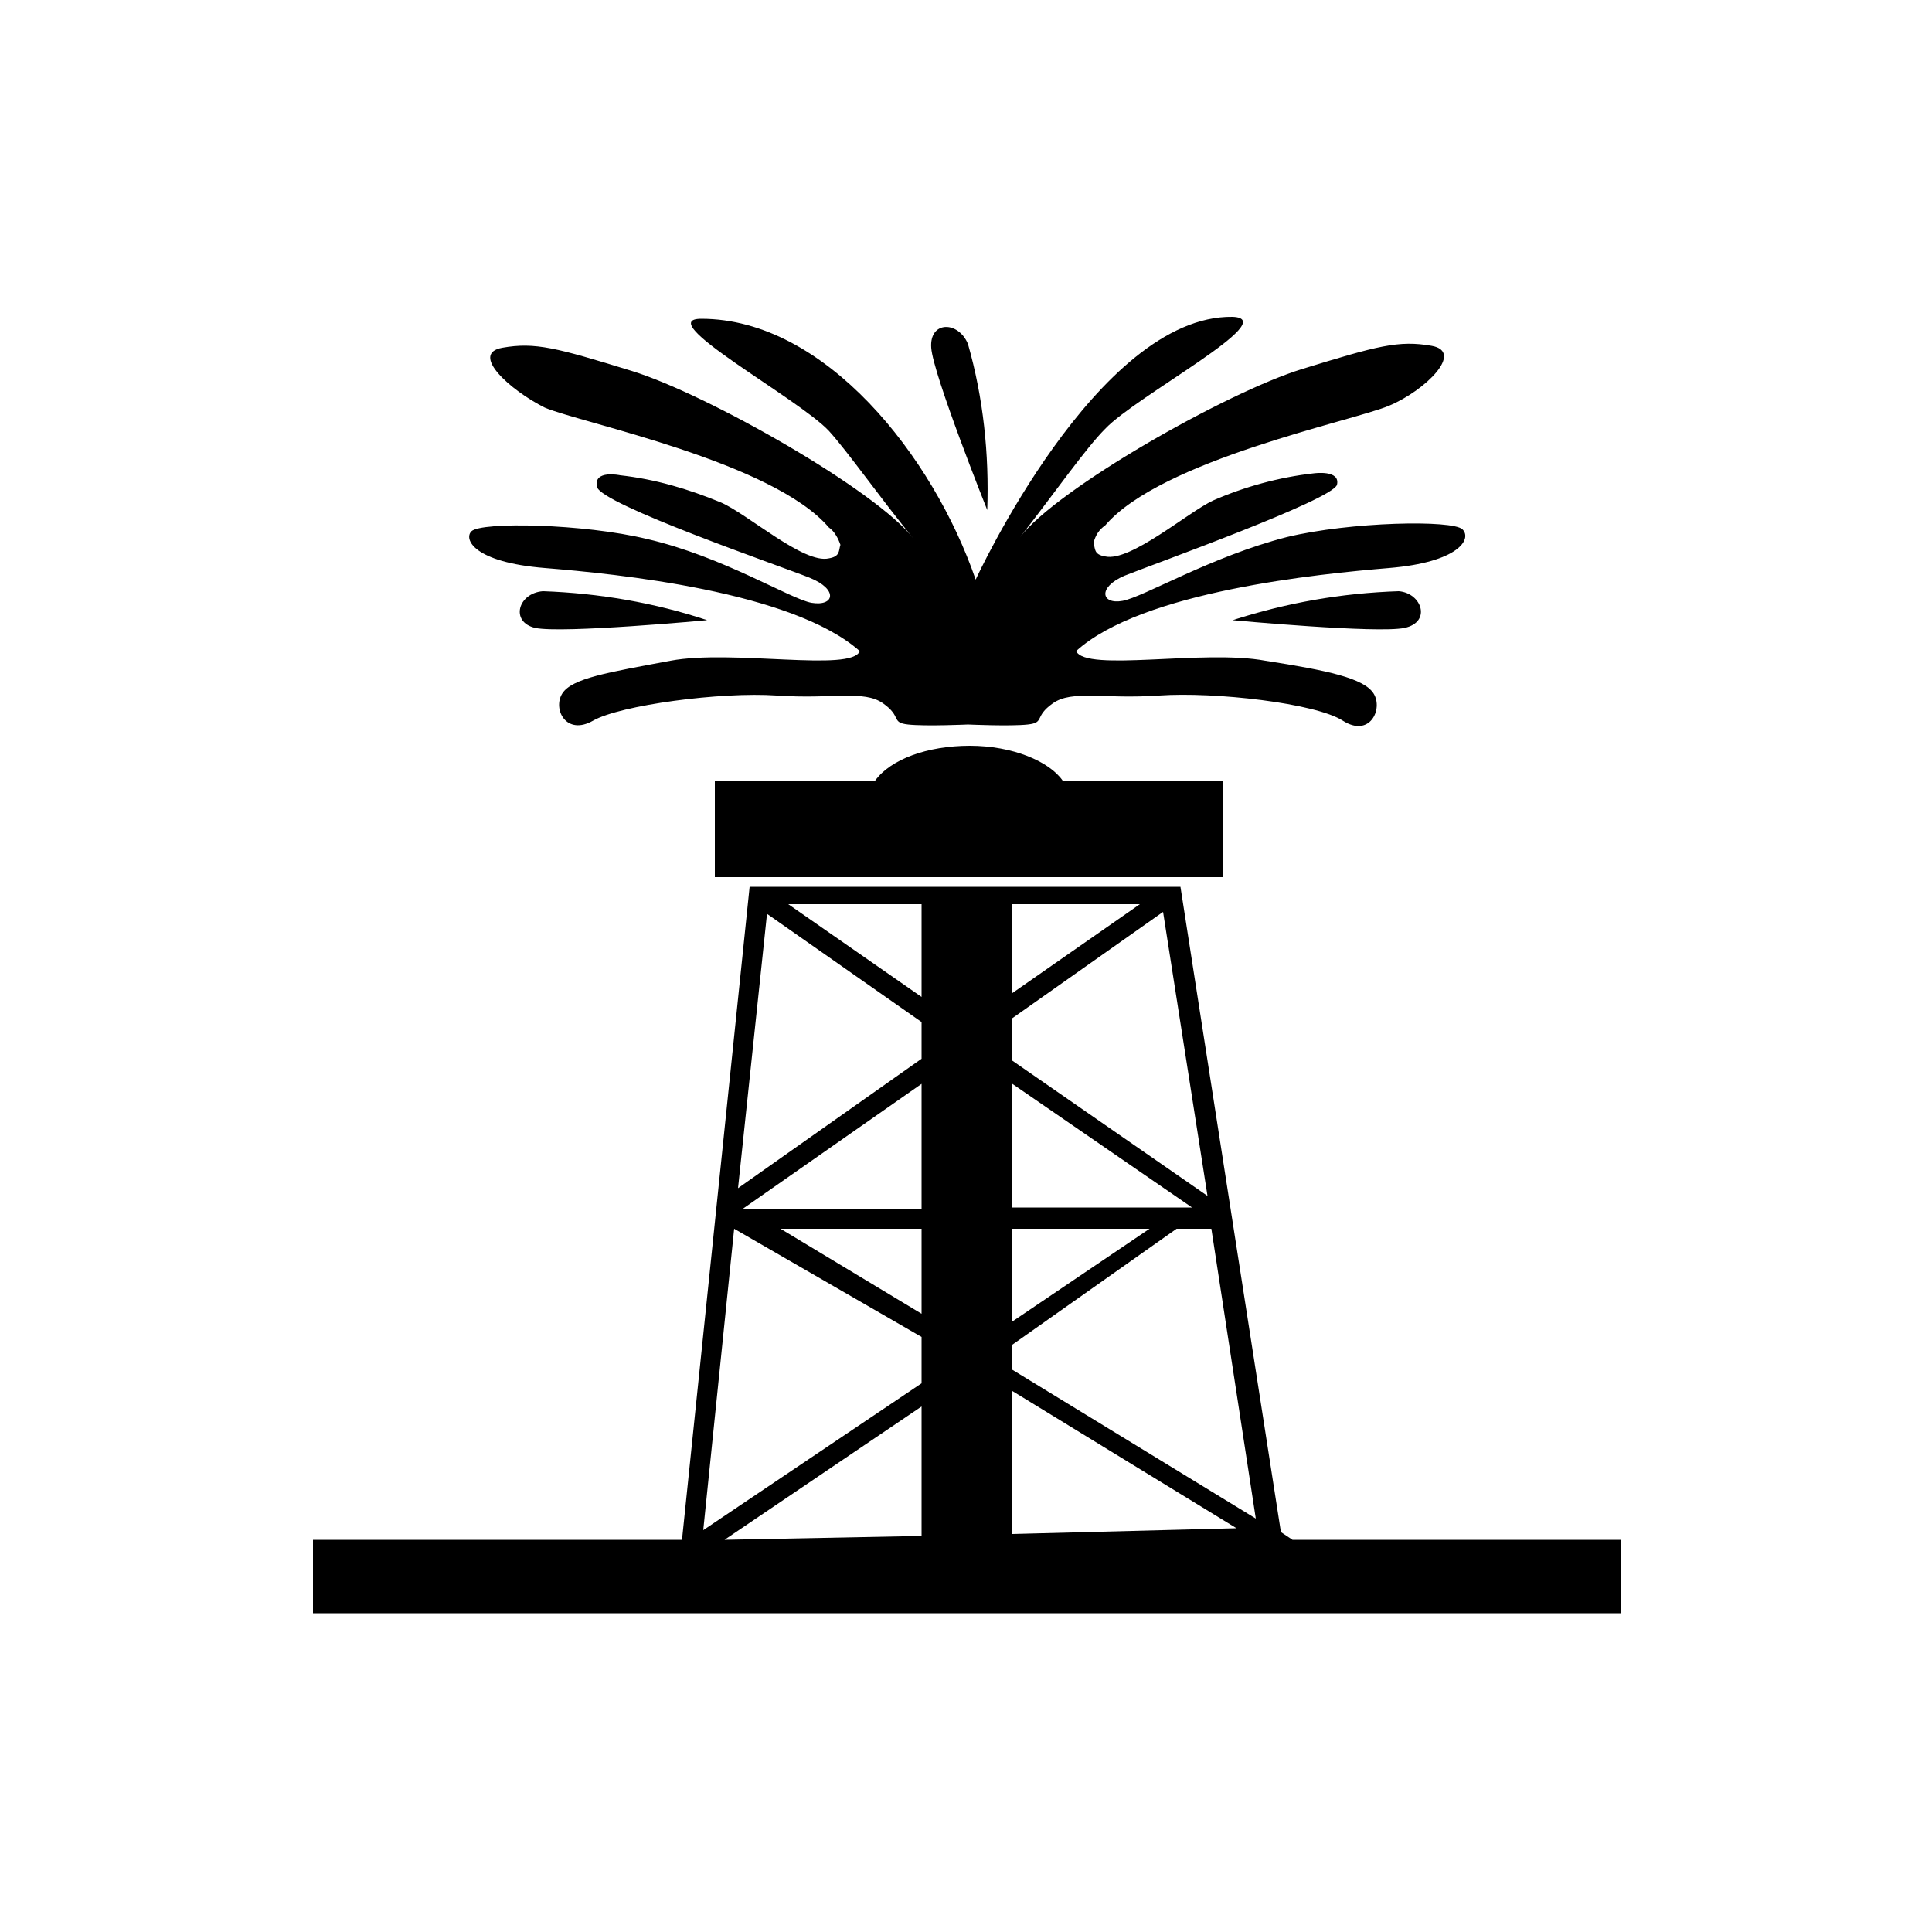 <?xml version="1.0" encoding="utf-8"?>
<!-- Generator: Adobe Illustrator 25.2.0, SVG Export Plug-In . SVG Version: 6.00 Build 0)  -->
<svg version="1.1" id="Layer_1" xmlns="http://www.w3.org/2000/svg" xmlns:xlink="http://www.w3.org/1999/xlink" x="0px" y="0px"
	 viewBox="0 0 100 100" style="enable-background:new 0 0 100 100;" xml:space="preserve">
<path d="M28.1,30.6c-1.3,0.1-1.7,1.6-0.4,1.9c1.4,0.3,8.9-0.4,8.9-0.4C33.9,31.2,31,30.7,28.1,30.6z"/>
<path d="M50.1,17.8c-0.5-1.2-2-1.2-1.9,0.2s2.9,8.4,2.9,8.4C51.2,23.5,50.9,20.6,50.1,17.8z"/>
<path d="M28.2,29.4c3.7,0.3,12.8,1.2,16.3,4.3c-0.4,1.1-6.6-0.1-9.8,0.5c-3.2,0.6-5.1,0.9-5.6,1.7c-0.5,0.8,0.2,2.2,1.6,1.4
	s6.6-1.5,9.5-1.3s4.5-0.3,5.5,0.4c1,0.7,0.4,1,1.3,1.1c0.9,0.1,3.1,0,3.1,0s2.2,0.1,3.1,0c0.9-0.1,0.3-0.4,1.3-1.1s2.6-0.2,5.5-0.4
	c2.9-0.2,8.1,0.4,9.5,1.3s2.1-0.6,1.6-1.4c-0.5-0.8-2.4-1.2-5.6-1.7c-3.2-0.6-9.3,0.6-9.8-0.5c3.4-3.1,12.6-4,16.2-4.3
	s4.3-1.5,3.8-2c-0.5-0.5-5.8-0.4-9.1,0.4c-3.9,1-7.4,3.1-8.5,3.3c-1.1,0.2-1.3-0.7,0.1-1.3c1.5-0.6,10.7-3.9,11-4.7
	c0.2-0.8-1.2-0.6-1.2-0.6c-1.8,0.2-3.6,0.7-5.2,1.4c-1.3,0.6-4.3,3.2-5.6,2.9c-0.6-0.1-0.5-0.4-0.6-0.7c0.1-0.4,0.3-0.7,0.6-0.9
	c2.9-3.4,12.8-5.4,14.7-6.2s3.9-2.8,2.2-3.1s-2.8,0-6.7,1.2c-3.9,1.2-12.7,6.2-14.6,8.7c1.8-2.3,3.4-4.6,4.4-5.6
	c1.6-1.7,9.2-5.7,6.6-5.8C56.8,16.3,50.5,30,50.5,30c-2.2-6.4-7.8-13.5-14.2-13.5c-2.6,0,5,4.1,6.6,5.8c1,1.1,2.6,3.4,4.4,5.6
	c-1.9-2.5-10.7-7.5-14.6-8.7c-3.9-1.2-5-1.5-6.7-1.2c-1.7,0.3,0.4,2.2,2.2,3.1c1.9,0.8,11.8,2.8,14.7,6.2c0.3,0.2,0.5,0.6,0.6,0.9
	c-0.1,0.3,0,0.6-0.6,0.7c-1.3,0.3-4.2-2.3-5.6-2.9c-1.7-0.7-3.4-1.2-5.2-1.4c0,0-1.4-0.3-1.2,0.6s9.5,4.1,11,4.7
	c1.5,0.6,1.3,1.5,0.1,1.3c-1.1-0.2-4.6-2.4-8.5-3.3c-3.3-0.8-8.6-0.9-9.1-0.4C24,27.9,24.5,29.1,28.2,29.4z"/>
<path d="M63.8,32.1c0,0,7.5,0.7,8.9,0.4s0.9-1.8-0.3-1.9C69.4,30.7,66.6,31.2,63.8,32.1z"/>
<path d="M50.2,38.6c-2.2,0-4.1,0.7-4.9,1.8H37v5h26.3v-5h-8.3C54.3,39.4,52.4,38.6,50.2,38.6z"/>
<path d="M66.9,79.7l-0.6-0.4l-5.2-33.4H38.8l-3.5,33.8H16.2v3.8h67.7v-3.8H66.9z M52.4,46.8H59l-6.6,4.6V46.8z M52.4,52.7l7.8-5.5
	l2.3,14.7l-10.1-7V52.7z M52.4,56.1l9.3,6.4h-9.3V56.1z M52.4,63.6h7.1l-7.1,4.8V63.6z M47.7,79.5l-10.2,0.2l10.2-6.9L47.7,79.5z
	 M47.7,71.6l-11.3,7.6L38,63.6l9.7,5.6V71.6z M47.7,68l-7.3-4.4h7.3L47.7,68z M47.7,62.6h-9.3l9.3-6.5V62.6z M47.7,54.8l-9.5,6.7
	l1.5-14.2l8,5.6L47.7,54.8z M47.7,51.6l-6.9-4.8h6.9V51.6z M52.4,79.4V72l11.6,7.1L52.4,79.4z M52.4,70.9v-1.3l8.5-6h1.8l2.3,15
	L52.4,70.9z"/>
</svg>
